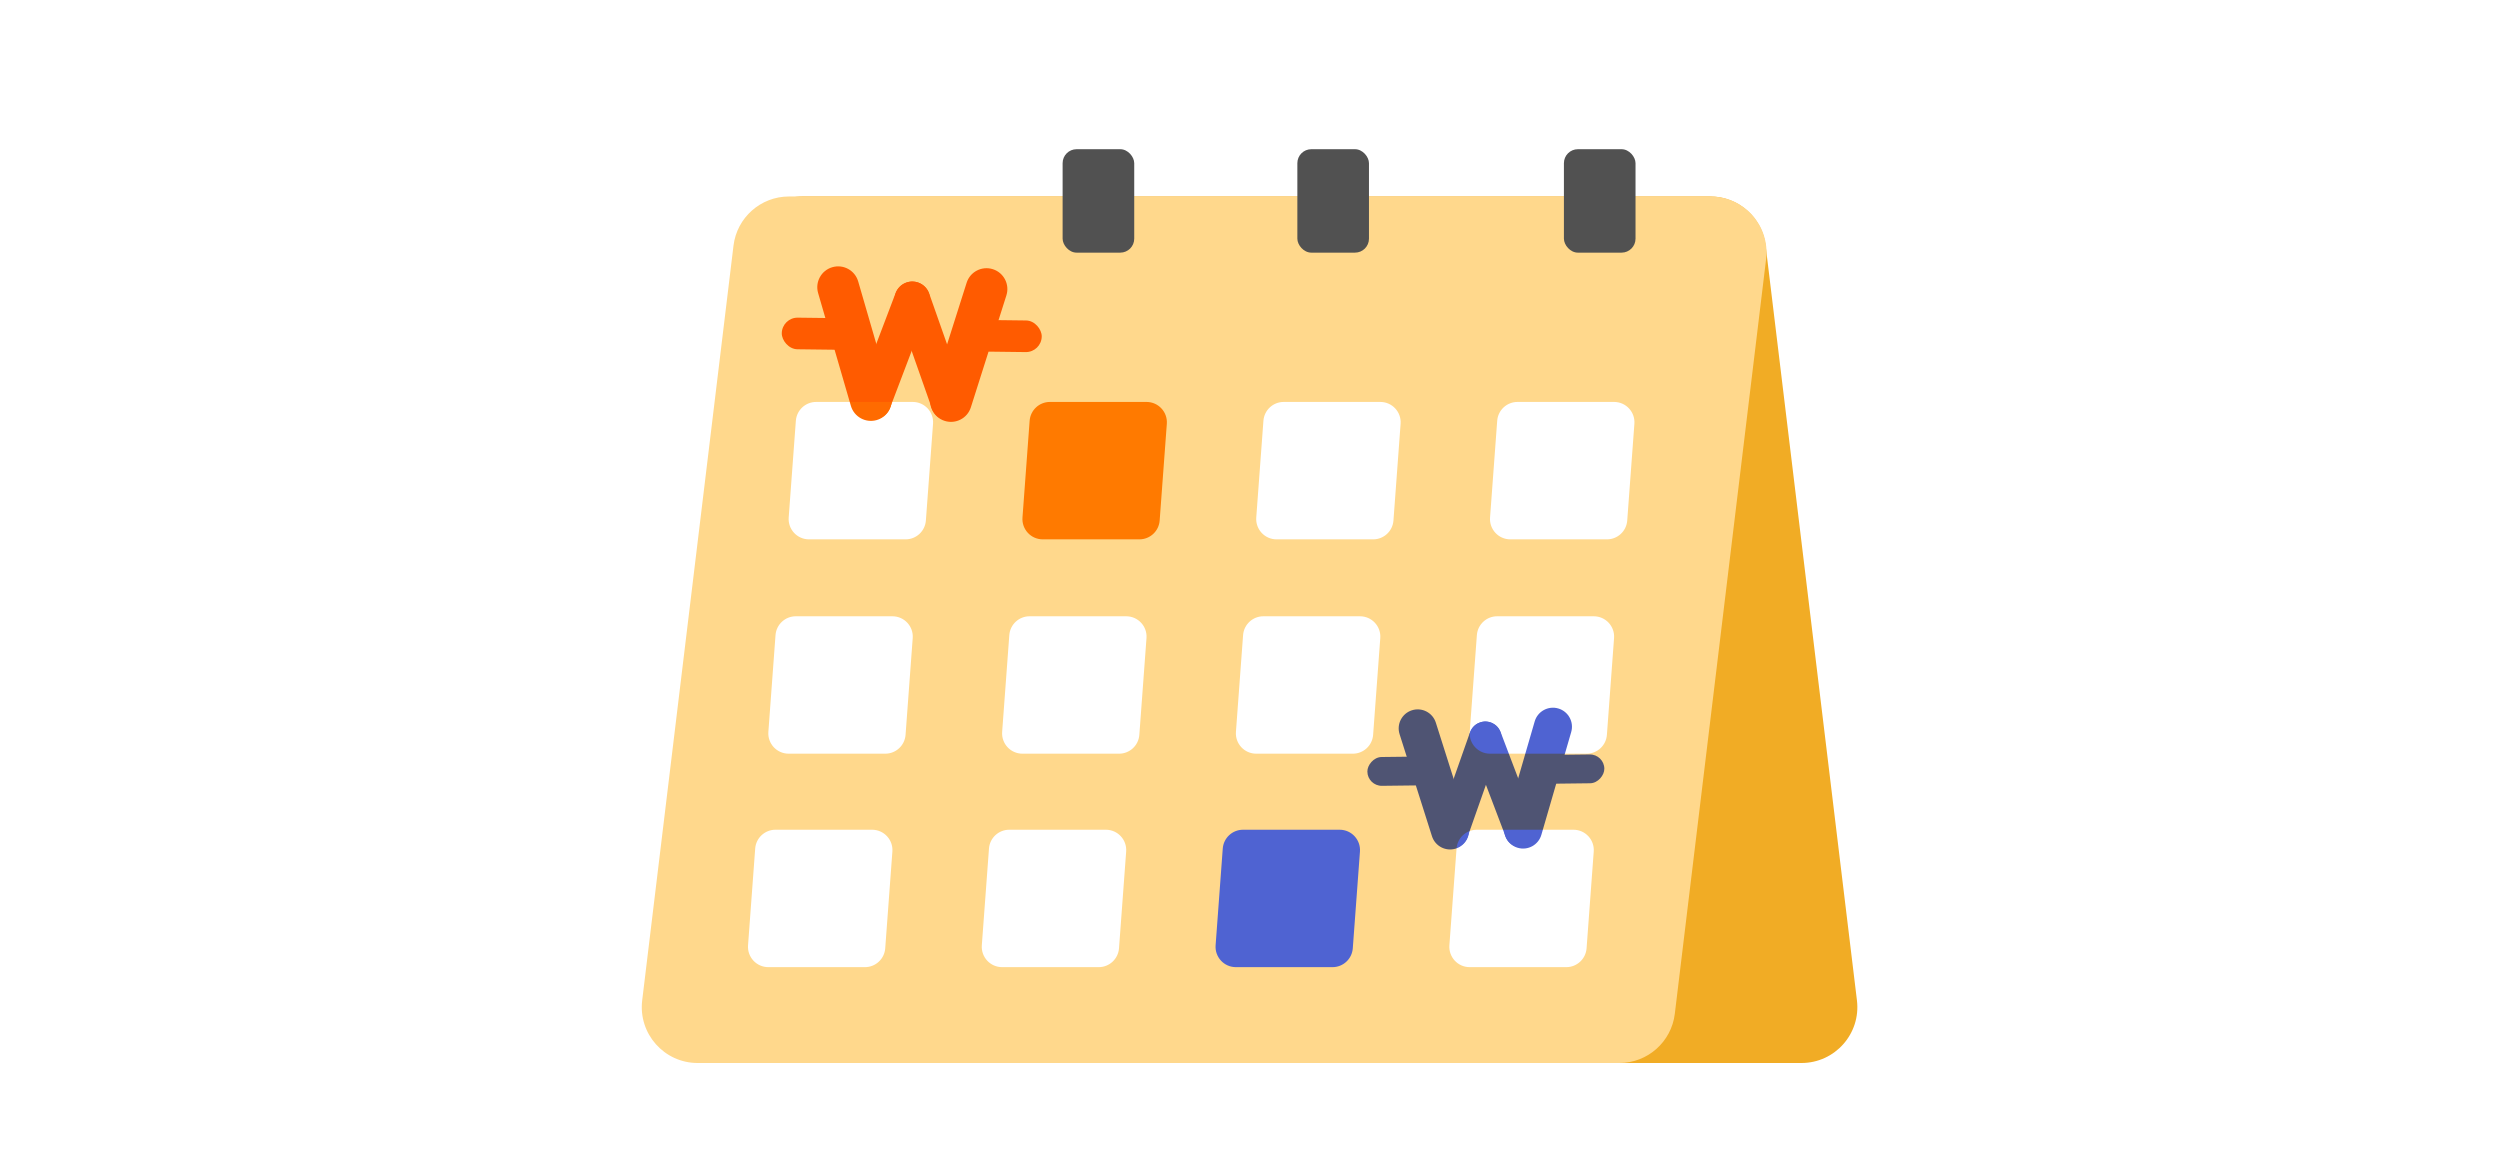 <svg width="260" height="120" viewBox="0 0 260 120" fill="none" xmlns="http://www.w3.org/2000/svg">
<path d="M87.184 105.436C87.537 108.356 90.015 110.552 92.956 110.552H187.35C190.838 110.552 193.541 107.503 193.122 104.04L183.627 25.55C183.274 22.63 180.796 20.434 177.855 20.434H83.461C79.973 20.434 77.27 23.483 77.689 26.946L87.184 105.436Z" fill="#F1AC25"/>
<path d="M76.283 25.55C76.636 22.63 79.114 20.434 82.055 20.434H177.902C181.39 20.434 184.093 23.484 183.674 26.946L174.18 105.437C173.826 108.356 171.349 110.553 168.408 110.553H72.56C69.072 110.553 66.369 107.503 66.788 104.04L76.283 25.55Z" fill="#FFD88C"/>
<rect x="110.512" y="15.517" width="7.448" height="10.758" rx="1.454" fill="#515151"/>
<rect x="134.925" y="15.517" width="7.448" height="10.758" rx="1.454" fill="#515151"/>
<rect x="162.647" y="15.517" width="7.448" height="10.758" rx="1.454" fill="#515151"/>
<path d="M82.769 43.761C82.85 42.656 83.77 41.802 84.877 41.802H94.928C96.157 41.802 97.127 42.847 97.036 44.072L96.292 54.135C96.21 55.239 95.29 56.093 94.183 56.093H84.133C82.904 56.093 81.934 55.048 82.024 53.823L82.769 43.761Z" fill="white"/>
<path d="M80.654 66.051C80.736 64.947 81.656 64.093 82.763 64.093H92.813C94.043 64.093 95.013 65.137 94.922 66.363L94.178 76.425C94.096 77.529 93.176 78.383 92.069 78.383H82.019C80.79 78.383 79.819 77.339 79.91 76.113L80.654 66.051Z" fill="white"/>
<path d="M78.54 88.25C78.622 87.146 79.541 86.292 80.649 86.292H90.699C91.928 86.292 92.898 87.336 92.808 88.562L92.063 98.624C91.982 99.728 91.062 100.583 89.955 100.583H79.904C78.675 100.583 77.705 99.538 77.796 98.312L78.54 88.25Z" fill="white"/>
<path d="M107.082 43.761C107.164 42.656 108.083 41.802 109.191 41.802H119.241C120.47 41.802 121.44 42.847 121.35 44.072L120.605 54.135C120.524 55.239 119.604 56.093 118.497 56.093H108.446C107.217 56.093 106.247 55.048 106.338 53.823L107.082 43.761Z" fill="#FF7A00"/>
<path d="M104.968 66.051C105.05 64.947 105.969 64.093 107.076 64.093H117.127C118.356 64.093 119.326 65.137 119.235 66.363L118.491 76.425C118.409 77.529 117.49 78.383 116.383 78.383H106.332C105.103 78.383 104.133 77.339 104.224 76.113L104.968 66.051Z" fill="white"/>
<path d="M102.854 88.25C102.935 87.146 103.855 86.292 104.962 86.292H115.013C116.242 86.292 117.212 87.336 117.121 88.562L116.377 98.624C116.295 99.728 115.375 100.583 114.268 100.583H104.218C102.989 100.583 102.019 99.538 102.109 98.312L102.854 88.25Z" fill="white"/>
<path d="M131.396 43.761C131.477 42.656 132.397 41.802 133.504 41.802H143.555C144.784 41.802 145.754 42.847 145.663 44.072L144.919 54.135C144.837 55.239 143.917 56.093 142.81 56.093H132.76C131.531 56.093 130.561 55.048 130.651 53.823L131.396 43.761Z" fill="white"/>
<path d="M129.281 66.051C129.363 64.947 130.283 64.093 131.39 64.093H141.44C142.669 64.093 143.64 65.137 143.549 66.363L142.805 76.425C142.723 77.529 141.803 78.383 140.696 78.383H130.646C129.416 78.383 128.446 77.339 128.537 76.113L129.281 66.051Z" fill="white"/>
<path d="M127.167 88.25C127.249 87.146 128.168 86.292 129.276 86.292H139.326C140.555 86.292 141.525 87.336 141.435 88.562L140.69 98.624C140.609 99.728 139.689 100.583 138.582 100.583H128.531C127.302 100.583 126.332 99.538 126.423 98.312L127.167 88.25Z" fill="#4F63D2"/>
<path d="M155.709 43.761C155.791 42.656 156.71 41.802 157.818 41.802H167.868C169.097 41.802 170.067 42.847 169.977 44.072L169.232 54.135C169.151 55.239 168.231 56.093 167.124 56.093H157.073C155.844 56.093 154.874 55.048 154.965 53.823L155.709 43.761Z" fill="white"/>
<path d="M153.595 66.051C153.677 64.947 154.596 64.093 155.703 64.093H165.754C166.983 64.093 167.953 65.137 167.862 66.363L167.118 76.425C167.036 77.529 166.117 78.383 165.01 78.383H154.959C153.73 78.383 152.76 77.339 152.851 76.113L153.595 66.051Z" fill="white"/>
<path d="M151.481 88.25C151.562 87.146 152.482 86.292 153.589 86.292H163.64C164.869 86.292 165.839 87.336 165.748 88.562L165.004 98.624C164.922 99.728 164.002 100.583 162.895 100.583H152.845C151.616 100.583 150.646 99.538 150.736 98.312L151.481 88.25Z" fill="white"/>
<g filter="url(#filter0_di_5101_229468)">
<circle cx="92.504" cy="30.527" r="21.267" transform="rotate(0.706 92.504 30.527)" fill="white"/>
<path d="M86.842 25.425C86.507 24.274 85.304 23.612 84.153 23.946C83.003 24.28 82.341 25.484 82.675 26.635L86.082 38.364C86.416 39.515 87.62 40.177 88.77 39.843C89.921 39.509 90.582 38.305 90.248 37.155L86.842 25.425Z" fill="#FF6B00"/>
<path d="M86.695 37.26C86.332 38.216 86.812 39.285 87.768 39.648C88.723 40.011 89.792 39.531 90.156 38.575L94.194 27.947C94.557 26.991 94.077 25.922 93.121 25.559C92.166 25.196 91.097 25.676 90.734 26.632L86.695 37.26Z" fill="#FF6B00"/>
<path d="M94.224 26.674C93.884 25.71 92.827 25.204 91.863 25.543C90.899 25.883 90.392 26.939 90.732 27.904L94.507 38.629C94.847 39.593 95.904 40.099 96.868 39.76C97.832 39.42 98.339 38.364 97.999 37.399L94.224 26.674Z" fill="#FF6B00"/>
<path d="M94.426 37.206C94.064 38.348 94.696 39.568 95.838 39.93C96.98 40.293 98.199 39.661 98.561 38.518L102.256 26.876C102.618 25.734 101.986 24.514 100.845 24.152C99.703 23.79 98.483 24.422 98.121 25.564L94.426 37.206Z" fill="#FF6B00"/>
<rect x="78.916" y="29.173" width="7.571" height="3.288" rx="1.644" transform="rotate(0.706 78.916 29.173)" fill="#FF6B00"/>
<rect x="98.381" y="29.413" width="7.571" height="3.288" rx="1.644" transform="rotate(0.706 98.381 29.413)" fill="#FF6B00"/>
<path d="M112.312 49.543L107.1 39.579L97.978 45.392L111.43 50.535C112.04 50.769 112.615 50.122 112.312 49.543Z" fill="white"/>
</g>
<g filter="url(#filter1_di_5101_229468)">
<circle cx="19.387" cy="19.387" r="19.387" transform="matrix(-1 0.012 0.012 1 171.397 56.552)" fill="white"/>
<path d="M157.412 71.525C157.717 70.476 158.814 69.873 159.863 70.177C160.911 70.482 161.515 71.579 161.21 72.628L158.105 83.321C157.8 84.37 156.703 84.974 155.654 84.669C154.605 84.365 154.002 83.267 154.307 82.218L157.412 71.525Z" fill="#4F63D2"/>
<path d="M157.546 82.315C157.877 83.186 157.439 84.16 156.568 84.492C155.696 84.823 154.722 84.385 154.391 83.513L150.709 73.824C150.378 72.953 150.816 71.979 151.687 71.648C152.558 71.317 153.533 71.754 153.864 72.626L157.546 82.315Z" fill="#4F63D2"/>
<path d="M150.682 72.664C150.992 71.785 151.955 71.324 152.834 71.633C153.713 71.942 154.175 72.906 153.865 73.785L150.424 83.562C150.114 84.441 149.151 84.903 148.272 84.593C147.393 84.284 146.931 83.32 147.24 82.441L150.682 72.664Z" fill="#4F63D2"/>
<path d="M150.498 82.265C150.828 83.306 150.252 84.418 149.211 84.749C148.17 85.079 147.058 84.503 146.728 83.462L143.36 72.848C143.03 71.807 143.606 70.695 144.647 70.365C145.688 70.035 146.799 70.611 147.13 71.652L150.498 82.265Z" fill="#4F63D2"/>
<rect width="6.901" height="2.997" rx="1.498" transform="matrix(-1 0.012 0.012 1 164.637 74.942)" fill="#4F63D2"/>
<rect width="6.901" height="2.997" rx="1.498" transform="matrix(-1 0.012 0.012 1 146.893 75.161)" fill="#4F63D2"/>
<path d="M134.192 93.512L138.943 84.429L147.259 89.728L134.996 94.416C134.44 94.629 133.916 94.04 134.192 93.512Z" fill="white"/>
</g>
<defs>
<filter id="filter0_di_5101_229468" x="71.236" y="7.826" width="47.351" height="51.652" filterUnits="userSpaceOnUse" color-interpolation-filters="sRGB">
<feFlood flood-opacity="0" result="BackgroundImageFix"/>
<feColorMatrix in="SourceAlpha" type="matrix" values="0 0 0 0 0 0 0 0 0 0 0 0 0 0 0 0 0 0 127 0" result="hardAlpha"/>
<feOffset dx="2.409" dy="5.277"/>
<feGaussianBlur stdDeviation="1.204"/>
<feComposite in2="hardAlpha" operator="out"/>
<feColorMatrix type="matrix" values="0 0 0 0 0.204 0 0 0 0 0.204 0 0 0 0 0.204 0 0 0 0.76 0"/>
<feBlend mode="overlay" in2="BackgroundImageFix" result="effect1_dropShadow_5101_229468"/>
<feBlend mode="normal" in="SourceGraphic" in2="effect1_dropShadow_5101_229468" result="shape"/>
<feColorMatrix in="SourceAlpha" type="matrix" values="0 0 0 0 0 0 0 0 0 0 0 0 0 0 0 0 0 0 127 0" result="hardAlpha"/>
<feOffset dy="-1.434"/>
<feGaussianBlur stdDeviation="1.985"/>
<feComposite in2="hardAlpha" operator="arithmetic" k2="-1" k3="1"/>
<feColorMatrix type="matrix" values="0 0 0 0 0.767 0 0 0 0 0.767 0 0 0 0 0.767 0 0 0 1 0"/>
<feBlend mode="multiply" in2="shape" result="effect2_innerShadow_5101_229468"/>
</filter>
<filter id="filter1_di_5101_229468" x="132.863" y="55.483" width="43.165" height="47.086" filterUnits="userSpaceOnUse" color-interpolation-filters="sRGB">
<feFlood flood-opacity="0" result="BackgroundImageFix"/>
<feColorMatrix in="SourceAlpha" type="matrix" values="0 0 0 0 0 0 0 0 0 0 0 0 0 0 0 0 0 0 127 0" result="hardAlpha"/>
<feOffset dx="2.196" dy="4.81"/>
<feGaussianBlur stdDeviation="1.097"/>
<feComposite in2="hardAlpha" operator="out"/>
<feColorMatrix type="matrix" values="0 0 0 0 0.204 0 0 0 0 0.204 0 0 0 0 0.204 0 0 0 0.76 0"/>
<feBlend mode="overlay" in2="BackgroundImageFix" result="effect1_dropShadow_5101_229468"/>
<feBlend mode="normal" in="SourceGraphic" in2="effect1_dropShadow_5101_229468" result="shape"/>
<feColorMatrix in="SourceAlpha" type="matrix" values="0 0 0 0 0 0 0 0 0 0 0 0 0 0 0 0 0 0 127 0" result="hardAlpha"/>
<feOffset dy="-1.307"/>
<feGaussianBlur stdDeviation="1.81"/>
<feComposite in2="hardAlpha" operator="arithmetic" k2="-1" k3="1"/>
<feColorMatrix type="matrix" values="0 0 0 0 0.767 0 0 0 0 0.767 0 0 0 0 0.767 0 0 0 1 0"/>
<feBlend mode="multiply" in2="shape" result="effect2_innerShadow_5101_229468"/>
</filter>
</defs>
</svg>
